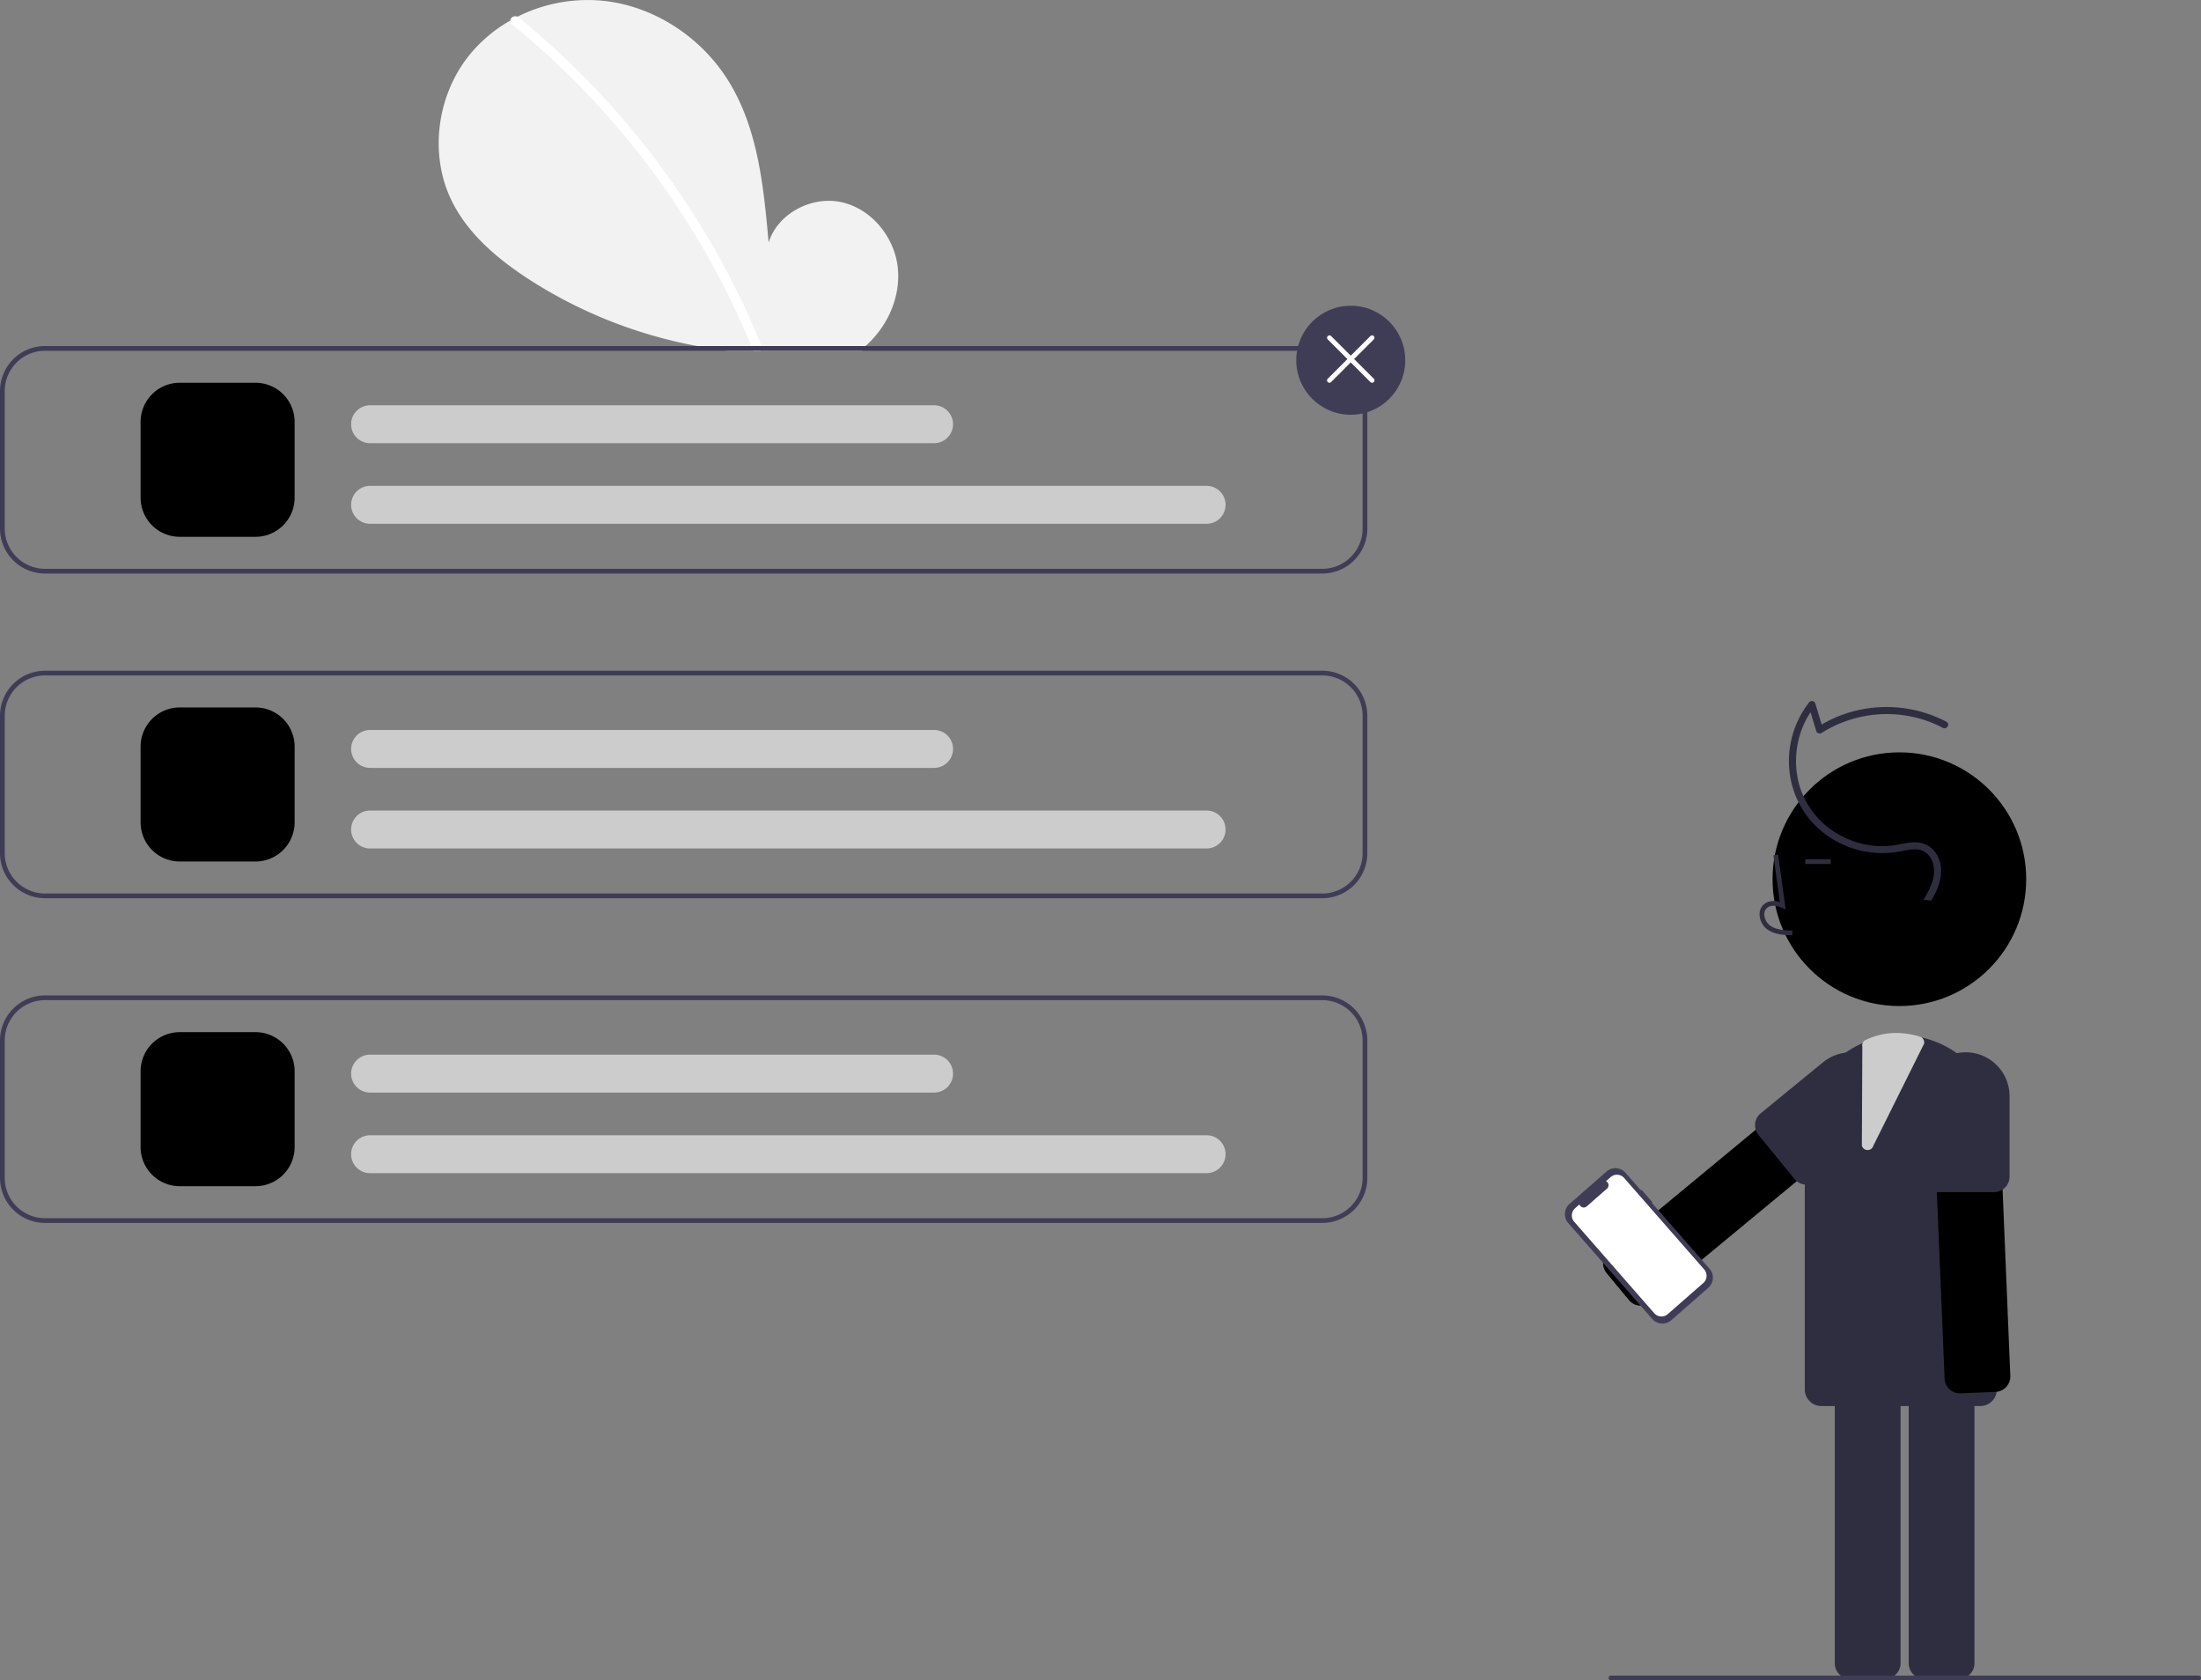 <svg id="f4ffc2e1-387a-412d-9fdb-6d9de808862e" data-name="Layer 1" xmlns="http://www.w3.org/2000/svg" width="928.791" height="709" viewBox="0 0 928.791 709"><rect x="0" y="0" width="928.791" height="709" fill="#808080" stroke="none"/><path d="M500.194,242.05l3.39.83c-1.53.22-3.06.43-4.59.62h-56.54q-6.36-.81-12.65-2a197.136,197.136,0,0,1-70.96-28.11c-13.27-8.63-25.92-19.24-32.79-33.49-9.33-19.35-6.07-43.85,7.25-60.7a60.772,60.772,0,0,1,17.59-15c1.01-.58,2.03-1.13,3.07-1.65a66.06,66.06,0,0,1,36.49-6.68c21.35,2.33,41.05,15.37,52.42,33.59,12.57,20.12,14.98,44.74,17.08,68.37,3.81-12.26,18.11-19.75,30.66-17.04,12.54,2.7,22.22,14.41,23.78,27.15,1.53,12.46-4.13,25.25-13.56,33.56C500.624,241.68,500.414,241.87,500.194,242.05Z" transform="translate(-135.604 -95.5)" fill="#f2f2f2"/><path d="M456.595,243.5h-2.83a2.059,2.059,0,0,1-.63-.85c-.16-.38-.31-.77-.48-1.15a342.779,342.779,0,0,0-30.92-58.27,345.222,345.222,0,0,0-70.17-77.55,1.614,1.614,0,0,1-.67-1.48,2.178,2.178,0,0,1,3.52-1.37,345.769,345.769,0,0,1,48.25,47.92,351.187,351.187,0,0,1,38.06,56.32,348.998,348.998,0,0,1,16.27,34.43c.01.03.02.05.03.08A1.557,1.557,0,0,1,456.595,243.5Z" transform="translate(-135.604 -95.5)" fill="#fff"/><path d="M693.604,241.5h-539a19.017,19.017,0,0,0-19,19v58a19.017,19.017,0,0,0,19,19h539a19.017,19.017,0,0,0,19-19v-58A19.017,19.017,0,0,0,693.604,241.5Zm17,77a17.024,17.024,0,0,1-17,17h-539a17.024,17.024,0,0,1-17-17v-58a17.024,17.024,0,0,1,17-17h539a17.024,17.024,0,0,1,17,17Z" transform="translate(-135.604 -95.5)" fill="#3f3d56"/><path d="M693.604,474.5h-539a19.022,19.022,0,0,1-19-19v-58a19.022,19.022,0,0,1,19-19h539a19.022,19.022,0,0,1,19,19v58A19.022,19.022,0,0,1,693.604,474.5Zm-539-94a17.019,17.019,0,0,0-17,17v58a17.019,17.019,0,0,0,17,17h539a17.019,17.019,0,0,0,17-17v-58a17.019,17.019,0,0,0-17-17Z" transform="translate(-135.604 -95.5)" fill="#3f3d56"/><path d="M693.604,611.5h-539a19.022,19.022,0,0,1-19-19v-58a19.022,19.022,0,0,1,19-19h539a19.022,19.022,0,0,1,19,19v58A19.022,19.022,0,0,1,693.604,611.5Zm-539-94a17.019,17.019,0,0,0-17,17v58a17.019,17.019,0,0,0,17,17h539a17.019,17.019,0,0,0,17-17v-58a17.019,17.019,0,0,0-17-17Z" transform="translate(-135.604 -95.5)" fill="#3f3d56"/><path d="M243.435,322h-32a16.519,16.519,0,0,1-16.5-16.5v-32a16.519,16.519,0,0,1,16.5-16.5h32a16.519,16.519,0,0,1,16.5,16.5v32A16.519,16.519,0,0,1,243.435,322Z" transform="translate(-135.604 -95.5)" fill="#000000"/><path d="M644.774,316.5h-353a8,8,0,1,1,0-16h353a8,8,0,0,1,0,16Z" transform="translate(-135.604 -95.5)" fill="#ccc"/><path d="M529.774,282.5h-238a8,8,0,1,1,0-16h238a8,8,0,0,1,0,16Z" transform="translate(-135.604 -95.5)" fill="#ccc"/><path d="M243.435,459h-32a16.519,16.519,0,0,1-16.5-16.5v-32a16.519,16.519,0,0,1,16.5-16.5h32a16.519,16.519,0,0,1,16.5,16.5v32A16.519,16.519,0,0,1,243.435,459Z" transform="translate(-135.604 -95.5)" fill="#000000"/><path d="M644.774,453.5h-353a8,8,0,1,1,0-16h353a8,8,0,0,1,0,16Z" transform="translate(-135.604 -95.5)" fill="#ccc"/><path d="M529.774,419.5h-238a8,8,0,1,1,0-16h238a8,8,0,0,1,0,16Z" transform="translate(-135.604 -95.5)" fill="#ccc"/><path d="M243.435,596h-32a16.519,16.519,0,0,1-16.5-16.5v-32a16.519,16.519,0,0,1,16.5-16.5h32a16.519,16.519,0,0,1,16.5,16.5v32A16.519,16.519,0,0,1,243.435,596Z" transform="translate(-135.604 -95.5)" fill="#000000"/><path d="M644.774,590.5h-353a8,8,0,1,1,0-16h353a8,8,0,0,1,0,16Z" transform="translate(-135.604 -95.5)" fill="#ccc"/><path d="M529.774,556.5h-238a8,8,0,1,1,0-16h238a8,8,0,0,1,0,16Z" transform="translate(-135.604 -95.5)" fill="#ccc"/><circle cx="570" cy="152" r="23" fill="#3f3d56"/><path d="M714.604,257a.996.996,0,0,1-.707-.293l-18-18a1.0 1,0,0,1,1.414-1.414l18,18a1,1,0,0,1-.707,1.707Z" transform="translate(-135.604 -95.5)" fill="#fff"/><path d="M696.604,257a1,1,0,0,1-.707-1.707l18-18a1.0 1,0,0,1,1.414,1.414l-18,18A.996.996,0,0,1,696.604,257Z" transform="translate(-135.604 -95.5)" fill="#fff"/><circle cx="801.51" cy="370.967" r="53.519" fill="#000000"/><path d="M941.047,797.313V674.299a6.508,6.508,0,0,1,6.5-6.5h14.759a6.508,6.508,0,0,1,6.5,6.5V797.313a6.508,6.508,0,0,1-6.5,6.5H947.547A6.508,6.508,0,0,1,941.047,797.313Z" transform="translate(-135.604 -95.5)" fill="#2f2e41"/><path d="M909.855,797.313V674.299a6.508,6.508,0,0,1,6.5-6.5h14.76a6.508,6.508,0,0,1,6.5,6.5V797.313a6.508,6.508,0,0,1-6.5,6.5H916.355A6.508,6.508,0,0,1,909.855,797.313Z" transform="translate(-135.604 -95.5)" fill="#2f2e41"/><path d="M971.254,688.761h-67.062a7.008,7.008,0,0,1-7-7V572.816a40.531,40.531,0,0,1,81.062,0V681.761A7.008,7.008,0,0,1,971.254,688.761Z" transform="translate(-135.604 -95.5)" fill="#2f2e41"/><path d="M891.919,490.126l.056-2c-3.721-.104-7.001-.337-9.466-2.138a6.148,6.148,0,0,1-2.381-4.528,3.514,3.514,0,0,1,1.153-2.895c1.636-1.382,4.269-.935,6.188-.055l1.655.759L885.949,456.079l-1.981.271,2.699,19.727c-2.607-.767-5.023-.437-6.678.961a5.471,5.471,0,0,0-1.86,4.492,8.133,8.133,0,0,0,3.2,6.073C884.496,489.918,888.611,490.033,891.919,490.126Z" transform="translate(-135.604 -95.5)" fill="#2f2e41"/><rect x="761.793" y="362.551" width="10.771" height="2" fill="#2f2e41"/><path d="M958.286,681.685a6.454,6.454,0,0,1-2.092-4.514l-5.096-122.908a6.5,6.5,0,0,1,6.225-6.764l14.747-.612a6.506,6.506,0,0,1,6.763,6.225l5.096,122.909a6.508,6.508,0,0,1-6.225,6.764l-14.747.611a6.561,6.561,0,0,1-1.405-.091A6.453,6.453,0,0,1,958.286,681.685Z" transform="translate(-135.604 -95.5)" fill="#000000"/><path d="M977.104,598.5h-24a6.507,6.507,0,0,1-6.5-6.5v-34a18.5,18.5,0,0,1,37,0v34A6.507,6.507,0,0,1,977.104,598.5Z" transform="translate(-135.604 -95.5)" fill="#2f2e41"/><path d="M822.983,644.048l-9.409-11.371a6.508,6.508,0,0,1,.864-9.152l94.781-78.416a6.504,6.504,0,0,1,9.151.864l9.409,11.373a6.5,6.5,0,0,1-.865,9.151L832.135,644.913a6.507,6.507,0,0,1-8.144.119A6.561,6.561,0,0,1,822.983,644.048Z" transform="translate(-135.604 -95.5)" fill="#000000"/><path d="M892.88,592.972l-15.203-18.57a6.507,6.507,0,0,1,.912-9.147l26.308-21.538a18.5,18.5,0,1,1,23.438,28.63l-26.308,21.538A6.507,6.507,0,0,1,892.88,592.972Z" transform="translate(-135.604 -95.5)" fill="#2f2e41"/><path id="ae0384b4-8122-4d33-856d-77d2fa9820c7" data-name="Path 22" d="M828.29,597.489l-.27.236-6.464-7.385a5.68,5.68,0,0,0-8.016-.533L797.895,603.501a5.68,5.68,0,0,0-.533,8.016l35.461,40.515a5.68,5.68,0,0,0,8.016.533l15.646-13.695a5.68,5.68,0,0,0,.533-8.016l-24.397-27.873.27-.236Z" transform="translate(-135.604 -95.5)" fill="#3f3d56"/><path id="afaa2d2f-7dd7-4c5b-bc7f-9a7e6e58aedc" data-name="Path 23" d="M815.27,592.166l-1.948,1.705a1.922,1.922,0,0,1,.405,3.165l-8.55,7.483a1.922,1.922,0,0,1-3.084-.821l-1.819,1.593a4.046,4.046,0,0,0-.38,5.71l33.775,38.589a4.046,4.046,0,0,0,5.71.38l14.996-13.126a4.046,4.046,0,0,0,.38-5.71h0L820.98,592.545a4.046,4.046,0,0,0-5.71-.38Z" transform="translate(-135.604 -95.5)" fill="#fff"/><path d="M950.532,475.529c2.787-4.656,4.968-9.786,3.933-15.302-.924-4.926-4.469-8.762-9.567-9.266-3.07-.303-6.125.516-9.123,1.05a34.246,34.246,0,0,1-7.448.482,36.994,36.994,0,0,1-14.451-3.664,35.469,35.469,0,0,1-19.056-22.331c-3.042-11.074-.783-23.649,6.44-32.663l-2.507-.662,3.264,10.724a1.515,1.515,0,0,0,2.204.896,51.664,51.664,0,0,1,40.201-6.427,48.947,48.947,0,0,1,11.031,4.243c1.704.906,3.221-1.683,1.514-2.59a54.697,54.697,0,0,0-42.915-3.288A52.215,52.215,0,0,0,902.706,402.204l2.204.896-3.264-10.724a1.512,1.512,0,0,0-2.507-.662A40.207,40.207,0,0,0,890.897,422.197a37.94,37.94,0,0,0,16.429,26.319,40.458,40.458,0,0,0,30.554,6.142c2.936-.564,6.265-1.372,9.146-.143a7.9,7.9,0,0,1,4.234,5.208c1.632,5.531-1.145,10.784-3.982,15.383Z" transform="translate(-135.604 -95.5)" fill="#2f2e41"/><path d="M923.721,580.752l-.037-0a2.466,2.466,0,0,1-2.399-1.927l.196-41.668a2.535,2.535,0,0,1,1.4-2.853c7.253-3.407,14.749-3.865,22.913-1.397a2.502,2.502,0,0,1,1.707,3.042L926.135,578.892A2.465,2.465,0,0,1,923.721,580.752Z" transform="translate(-135.604 -95.5)" fill="#ccc"/><path d="M1063.396,804.5h-248a1,1,0,0,1,0-2h248a1,1,0,0,1,0,2Z" transform="translate(-135.604 -95.5)" fill="#3f3d56"/></svg>